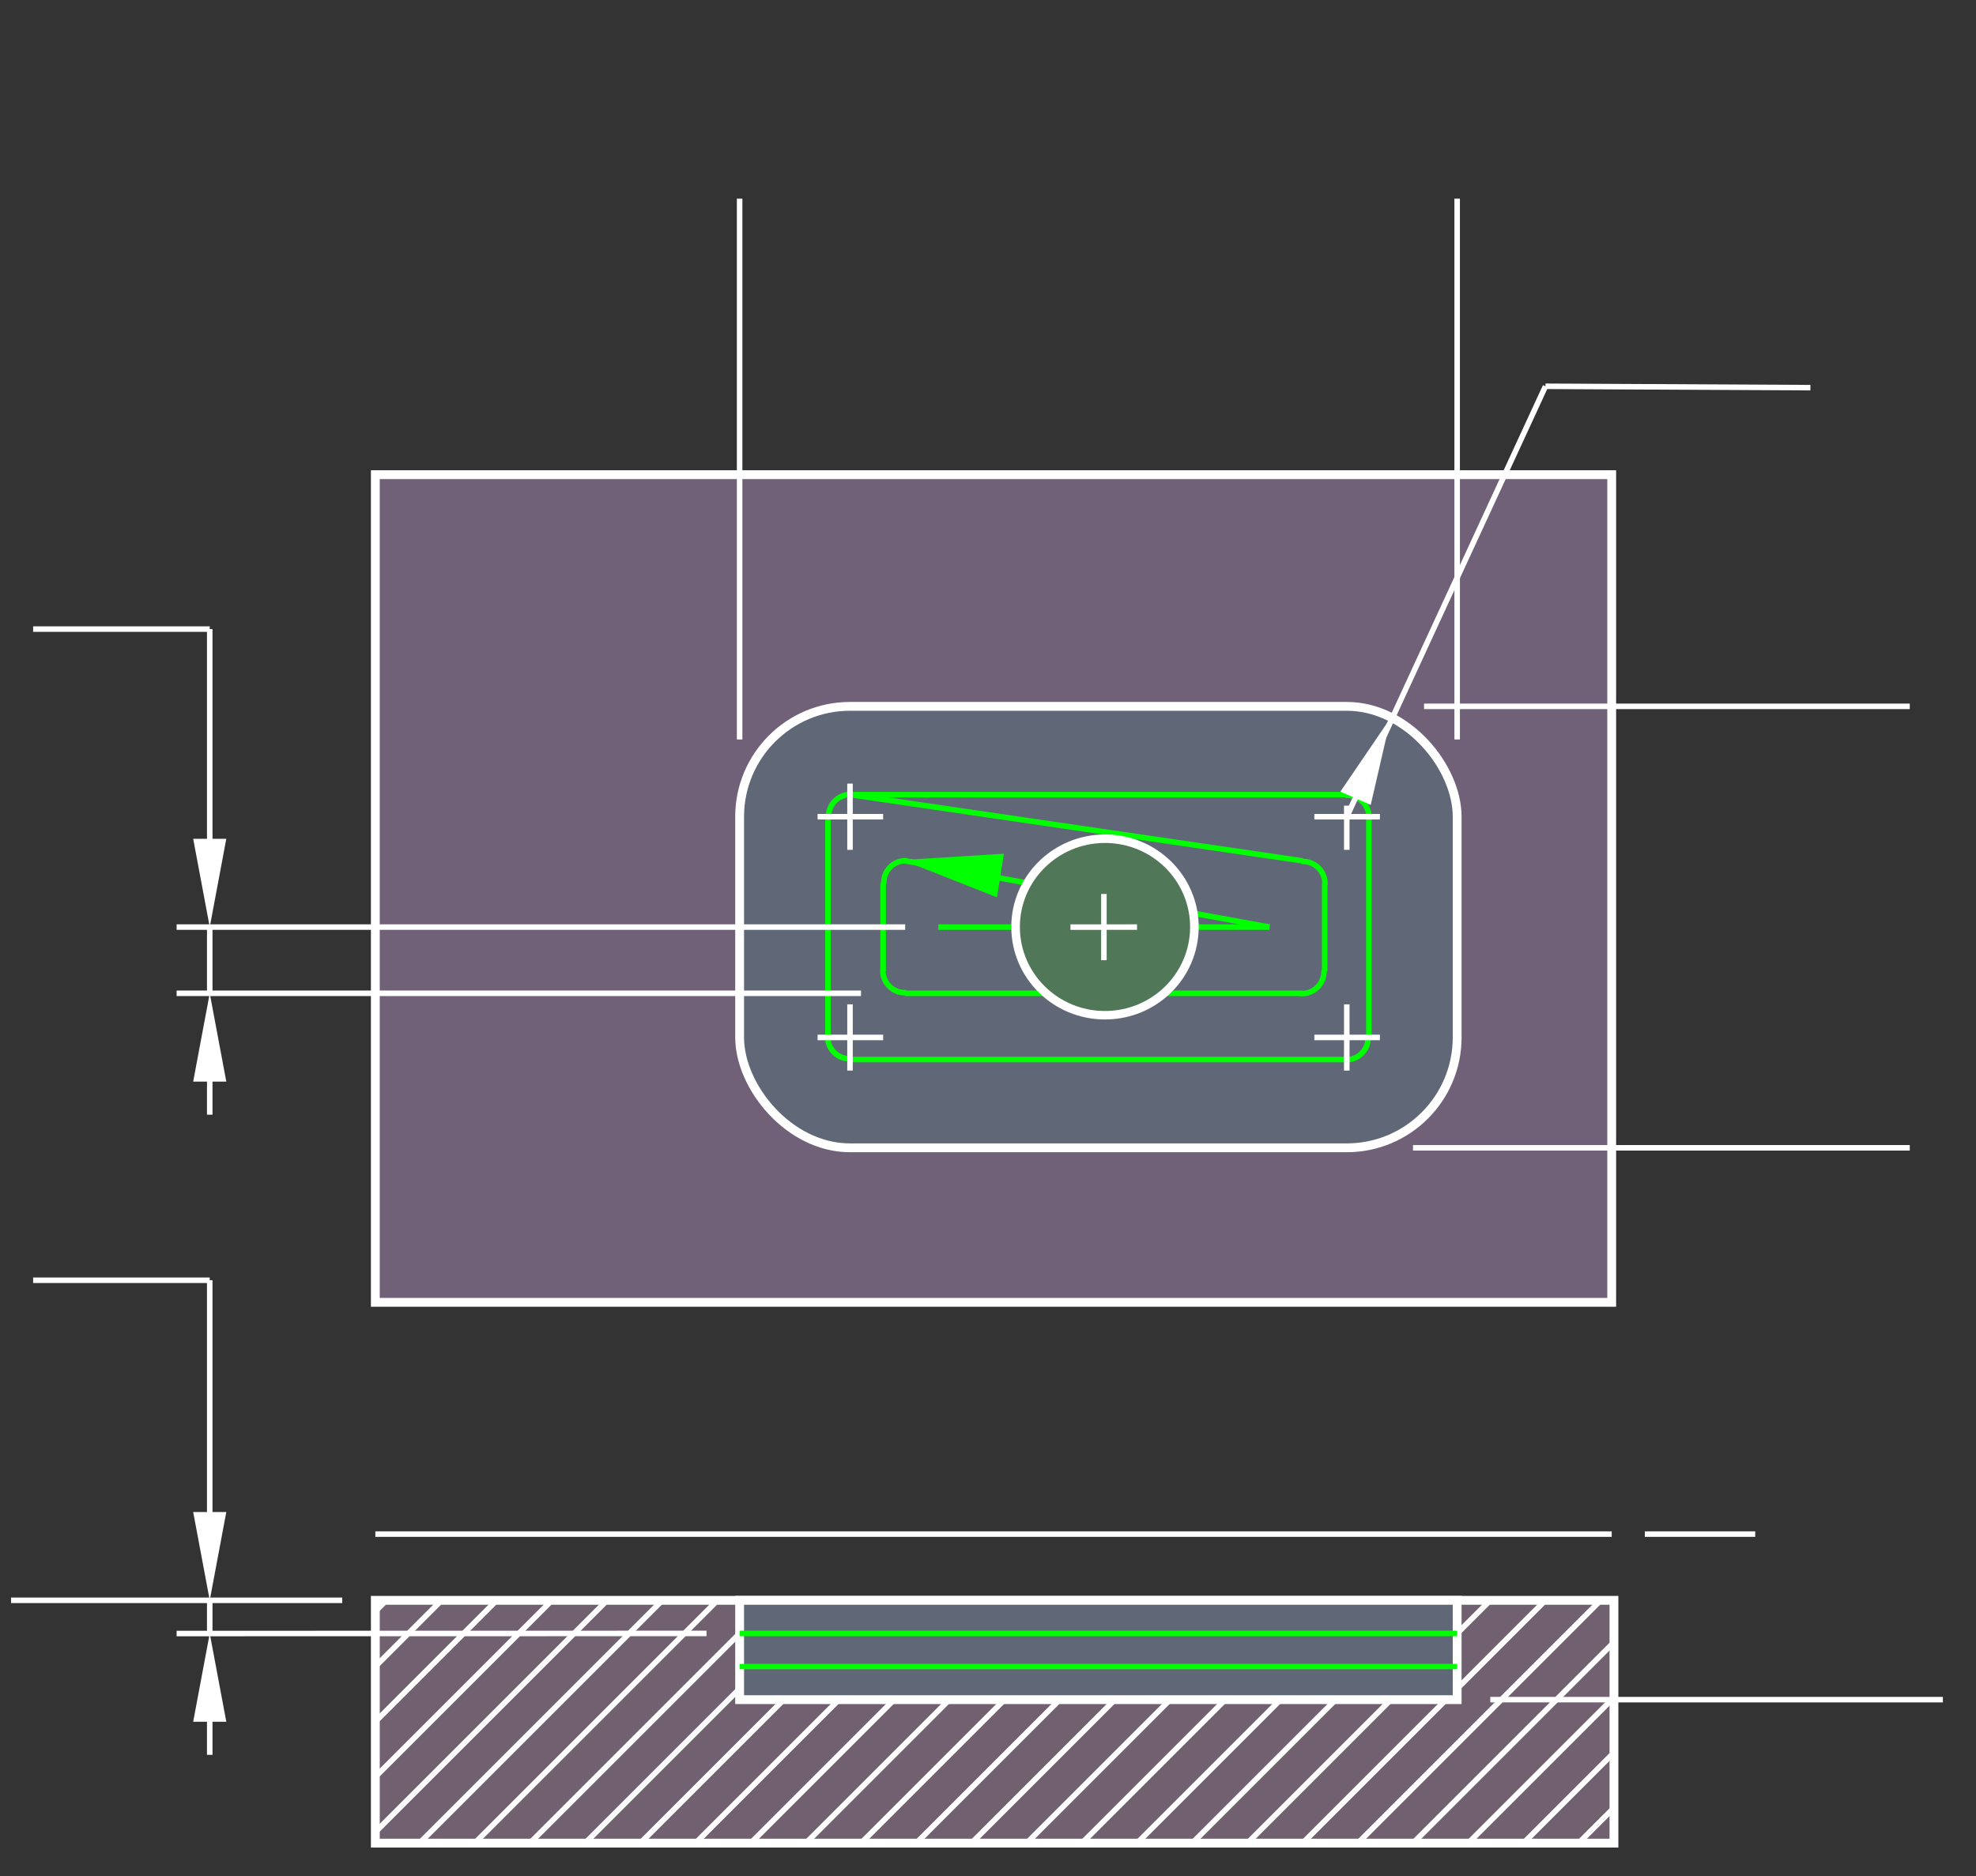 <?xml version="1.0" encoding="UTF-8" standalone="no"?>
<!-- Created with Inkscape (http://www.inkscape.org/) -->

<svg
   xmlns:dc="http://purl.org/dc/elements/1.1/"
   xmlns:cc="http://creativecommons.org/ns#"
   xmlns:rdf="http://www.w3.org/1999/02/22-rdf-syntax-ns#"
   xmlns:svg="http://www.w3.org/2000/svg"
   xmlns="http://www.w3.org/2000/svg"
   xmlns:sodipodi="http://sodipodi.sourceforge.net/DTD/sodipodi-0.dtd"
   xmlns:inkscape="http://www.inkscape.org/namespaces/inkscape"
   id="svg2894"
   version="1.1"
   inkscape:version="0.47 r22583"
   width="358"
   height="340"
   sodipodi:docname="mill_conv_pocket_rect_main.svg"
   style="display:inline">
  <rect width="100%" height="100%" fill="#333333" stroke="none"/>
  <defs
     id="defs2898">
    <inkscape:perspective
       sodipodi:type="inkscape:persp3d"
       inkscape:vp_x="0 : 0.5 : 1"
       inkscape:vp_y="0 : 1000 : 0"
       inkscape:vp_z="1 : 0.5 : 1"
       inkscape:persp3d-origin="0.5 : 0.33333333 : 1"
       id="perspective2902" />
    <inkscape:perspective
       id="perspective3730"
       inkscape:persp3d-origin="0.5 : 0.33333333 : 1"
       inkscape:vp_z="1 : 0.5 : 1"
       inkscape:vp_y="0 : 1000 : 0"
       inkscape:vp_x="0 : 0.5 : 1"
       sodipodi:type="inkscape:persp3d" />
    <inkscape:perspective
       id="perspective3752"
       inkscape:persp3d-origin="0.5 : 0.33333333 : 1"
       inkscape:vp_z="1 : 0.5 : 1"
       inkscape:vp_y="0 : 1000 : 0"
       inkscape:vp_x="0 : 0.5 : 1"
       sodipodi:type="inkscape:persp3d" />
    <inkscape:perspective
       id="perspective3792"
       inkscape:persp3d-origin="0.5 : 0.33333333 : 1"
       inkscape:vp_z="1 : 0.5 : 1"
       inkscape:vp_y="0 : 1000 : 0"
       inkscape:vp_x="0 : 0.5 : 1"
       sodipodi:type="inkscape:persp3d" />
    <inkscape:perspective
       id="perspective3792-0"
       inkscape:persp3d-origin="0.5 : 0.33333333 : 1"
       inkscape:vp_z="1 : 0.5 : 1"
       inkscape:vp_y="0 : 1000 : 0"
       inkscape:vp_x="0 : 0.5 : 1"
       sodipodi:type="inkscape:persp3d" />
    <inkscape:perspective
       id="perspective3857"
       inkscape:persp3d-origin="0.5 : 0.33333333 : 1"
       inkscape:vp_z="1 : 0.5 : 1"
       inkscape:vp_y="0 : 1000 : 0"
       inkscape:vp_x="0 : 0.5 : 1"
       sodipodi:type="inkscape:persp3d" />
    <inkscape:perspective
       id="perspective3879"
       inkscape:persp3d-origin="0.5 : 0.33333333 : 1"
       inkscape:vp_z="1 : 0.5 : 1"
       inkscape:vp_y="0 : 1000 : 0"
       inkscape:vp_x="0 : 0.5 : 1"
       sodipodi:type="inkscape:persp3d" />
    <inkscape:perspective
       id="perspective3901"
       inkscape:persp3d-origin="0.5 : 0.33333333 : 1"
       inkscape:vp_z="1 : 0.5 : 1"
       inkscape:vp_y="0 : 1000 : 0"
       inkscape:vp_x="0 : 0.5 : 1"
       sodipodi:type="inkscape:persp3d" />
    <inkscape:perspective
       id="perspective3923"
       inkscape:persp3d-origin="0.5 : 0.33333333 : 1"
       inkscape:vp_z="1 : 0.5 : 1"
       inkscape:vp_y="0 : 1000 : 0"
       inkscape:vp_x="0 : 0.5 : 1"
       sodipodi:type="inkscape:persp3d" />
    <inkscape:perspective
       id="perspective3945"
       inkscape:persp3d-origin="0.5 : 0.33333333 : 1"
       inkscape:vp_z="1 : 0.5 : 1"
       inkscape:vp_y="0 : 1000 : 0"
       inkscape:vp_x="0 : 0.5 : 1"
       sodipodi:type="inkscape:persp3d" />
    <inkscape:perspective
       id="perspective3945-8"
       inkscape:persp3d-origin="0.5 : 0.33333333 : 1"
       inkscape:vp_z="1 : 0.5 : 1"
       inkscape:vp_y="0 : 1000 : 0"
       inkscape:vp_x="0 : 0.5 : 1"
       sodipodi:type="inkscape:persp3d" />
    <inkscape:perspective
       id="perspective3945-5"
       inkscape:persp3d-origin="0.5 : 0.33333333 : 1"
       inkscape:vp_z="1 : 0.5 : 1"
       inkscape:vp_y="0 : 1000 : 0"
       inkscape:vp_x="0 : 0.5 : 1"
       sodipodi:type="inkscape:persp3d" />
    <inkscape:perspective
       id="perspective4010"
       inkscape:persp3d-origin="0.5 : 0.33333333 : 1"
       inkscape:vp_z="1 : 0.5 : 1"
       inkscape:vp_y="0 : 1000 : 0"
       inkscape:vp_x="0 : 0.5 : 1"
       sodipodi:type="inkscape:persp3d" />
    <inkscape:perspective
       id="perspective4032"
       inkscape:persp3d-origin="0.5 : 0.33333333 : 1"
       inkscape:vp_z="1 : 0.5 : 1"
       inkscape:vp_y="0 : 1000 : 0"
       inkscape:vp_x="0 : 0.5 : 1"
       sodipodi:type="inkscape:persp3d" />
    <inkscape:perspective
       id="perspective4054"
       inkscape:persp3d-origin="0.5 : 0.33333333 : 1"
       inkscape:vp_z="1 : 0.5 : 1"
       inkscape:vp_y="0 : 1000 : 0"
       inkscape:vp_x="0 : 0.5 : 1"
       sodipodi:type="inkscape:persp3d" />
    <inkscape:perspective
       id="perspective4076"
       inkscape:persp3d-origin="0.5 : 0.33333333 : 1"
       inkscape:vp_z="1 : 0.5 : 1"
       inkscape:vp_y="0 : 1000 : 0"
       inkscape:vp_x="0 : 0.5 : 1"
       sodipodi:type="inkscape:persp3d" />
    <inkscape:perspective
       id="perspective4076-1"
       inkscape:persp3d-origin="0.5 : 0.33333333 : 1"
       inkscape:vp_z="1 : 0.5 : 1"
       inkscape:vp_y="0 : 1000 : 0"
       inkscape:vp_x="0 : 0.5 : 1"
       sodipodi:type="inkscape:persp3d" />
    <inkscape:perspective
       id="perspective4076-2"
       inkscape:persp3d-origin="0.5 : 0.33333333 : 1"
       inkscape:vp_z="1 : 0.5 : 1"
       inkscape:vp_y="0 : 1000 : 0"
       inkscape:vp_x="0 : 0.5 : 1"
       sodipodi:type="inkscape:persp3d" />
    <inkscape:perspective
       id="perspective4076-6"
       inkscape:persp3d-origin="0.5 : 0.33333333 : 1"
       inkscape:vp_z="1 : 0.5 : 1"
       inkscape:vp_y="0 : 1000 : 0"
       inkscape:vp_x="0 : 0.5 : 1"
       sodipodi:type="inkscape:persp3d" />
    <inkscape:perspective
       id="perspective4076-7"
       inkscape:persp3d-origin="0.5 : 0.33333333 : 1"
       inkscape:vp_z="1 : 0.5 : 1"
       inkscape:vp_y="0 : 1000 : 0"
       inkscape:vp_x="0 : 0.5 : 1"
       sodipodi:type="inkscape:persp3d" />
    <inkscape:perspective
       id="perspective4076-4"
       inkscape:persp3d-origin="0.5 : 0.33333333 : 1"
       inkscape:vp_z="1 : 0.5 : 1"
       inkscape:vp_y="0 : 1000 : 0"
       inkscape:vp_x="0 : 0.5 : 1"
       sodipodi:type="inkscape:persp3d" />
    <inkscape:perspective
       id="perspective3693"
       inkscape:persp3d-origin="0.5 : 0.33333333 : 1"
       inkscape:vp_z="1 : 0.5 : 1"
       inkscape:vp_y="0 : 1000 : 0"
       inkscape:vp_x="0 : 0.5 : 1"
       sodipodi:type="inkscape:persp3d" />
    <inkscape:perspective
       id="perspective3717"
       inkscape:persp3d-origin="0.5 : 0.33333333 : 1"
       inkscape:vp_z="1 : 0.5 : 1"
       inkscape:vp_y="0 : 1000 : 0"
       inkscape:vp_x="0 : 0.5 : 1"
       sodipodi:type="inkscape:persp3d" />
    <inkscape:perspective
       id="perspective3717-1"
       inkscape:persp3d-origin="0.5 : 0.33333333 : 1"
       inkscape:vp_z="1 : 0.5 : 1"
       inkscape:vp_y="0 : 1000 : 0"
       inkscape:vp_x="0 : 0.5 : 1"
       sodipodi:type="inkscape:persp3d" />
    <inkscape:perspective
       id="perspective3717-0"
       inkscape:persp3d-origin="0.5 : 0.33333333 : 1"
       inkscape:vp_z="1 : 0.5 : 1"
       inkscape:vp_y="0 : 1000 : 0"
       inkscape:vp_x="0 : 0.5 : 1"
       sodipodi:type="inkscape:persp3d" />
    <inkscape:perspective
       id="perspective3717-7"
       inkscape:persp3d-origin="0.5 : 0.33333333 : 1"
       inkscape:vp_z="1 : 0.5 : 1"
       inkscape:vp_y="0 : 1000 : 0"
       inkscape:vp_x="0 : 0.5 : 1"
       sodipodi:type="inkscape:persp3d" />
    <inkscape:perspective
       id="perspective3717-8"
       inkscape:persp3d-origin="0.5 : 0.33333333 : 1"
       inkscape:vp_z="1 : 0.5 : 1"
       inkscape:vp_y="0 : 1000 : 0"
       inkscape:vp_x="0 : 0.5 : 1"
       sodipodi:type="inkscape:persp3d" />
    <inkscape:perspective
       id="perspective3717-02"
       inkscape:persp3d-origin="0.5 : 0.33333333 : 1"
       inkscape:vp_z="1 : 0.5 : 1"
       inkscape:vp_y="0 : 1000 : 0"
       inkscape:vp_x="0 : 0.5 : 1"
       sodipodi:type="inkscape:persp3d" />
    <inkscape:perspective
       id="perspective3717-82"
       inkscape:persp3d-origin="0.5 : 0.33333333 : 1"
       inkscape:vp_z="1 : 0.5 : 1"
       inkscape:vp_y="0 : 1000 : 0"
       inkscape:vp_x="0 : 0.5 : 1"
       sodipodi:type="inkscape:persp3d" />
    <inkscape:perspective
       id="perspective3717-2"
       inkscape:persp3d-origin="0.5 : 0.33333333 : 1"
       inkscape:vp_z="1 : 0.5 : 1"
       inkscape:vp_y="0 : 1000 : 0"
       inkscape:vp_x="0 : 0.5 : 1"
       sodipodi:type="inkscape:persp3d" />
    <inkscape:perspective
       id="perspective3717-11"
       inkscape:persp3d-origin="0.5 : 0.33333333 : 1"
       inkscape:vp_z="1 : 0.5 : 1"
       inkscape:vp_y="0 : 1000 : 0"
       inkscape:vp_x="0 : 0.5 : 1"
       sodipodi:type="inkscape:persp3d" />
    <inkscape:perspective
       id="perspective3717-3"
       inkscape:persp3d-origin="0.5 : 0.33333333 : 1"
       inkscape:vp_z="1 : 0.5 : 1"
       inkscape:vp_y="0 : 1000 : 0"
       inkscape:vp_x="0 : 0.5 : 1"
       sodipodi:type="inkscape:persp3d" />
    <inkscape:perspective
       id="perspective3717-6"
       inkscape:persp3d-origin="0.5 : 0.33333333 : 1"
       inkscape:vp_z="1 : 0.5 : 1"
       inkscape:vp_y="0 : 1000 : 0"
       inkscape:vp_x="0 : 0.5 : 1"
       sodipodi:type="inkscape:persp3d" />
    <inkscape:perspective
       id="perspective4707"
       inkscape:persp3d-origin="0.5 : 0.33333333 : 1"
       inkscape:vp_z="1 : 0.5 : 1"
       inkscape:vp_y="0 : 1000 : 0"
       inkscape:vp_x="0 : 0.5 : 1"
       sodipodi:type="inkscape:persp3d" />
    <inkscape:perspective
       id="perspective4729"
       inkscape:persp3d-origin="0.5 : 0.33333333 : 1"
       inkscape:vp_z="1 : 0.5 : 1"
       inkscape:vp_y="0 : 1000 : 0"
       inkscape:vp_x="0 : 0.5 : 1"
       sodipodi:type="inkscape:persp3d" />
    <inkscape:perspective
       id="perspective4751"
       inkscape:persp3d-origin="0.5 : 0.33333333 : 1"
       inkscape:vp_z="1 : 0.5 : 1"
       inkscape:vp_y="0 : 1000 : 0"
       inkscape:vp_x="0 : 0.5 : 1"
       sodipodi:type="inkscape:persp3d" />
    <inkscape:perspective
       id="perspective4773"
       inkscape:persp3d-origin="0.5 : 0.33333333 : 1"
       inkscape:vp_z="1 : 0.5 : 1"
       inkscape:vp_y="0 : 1000 : 0"
       inkscape:vp_x="0 : 0.5 : 1"
       sodipodi:type="inkscape:persp3d" />
    <inkscape:perspective
       id="perspective4805"
       inkscape:persp3d-origin="0.5 : 0.33333333 : 1"
       inkscape:vp_z="1 : 0.5 : 1"
       inkscape:vp_y="0 : 1000 : 0"
       inkscape:vp_x="0 : 0.5 : 1"
       sodipodi:type="inkscape:persp3d" />
    <inkscape:perspective
       id="perspective4857"
       inkscape:persp3d-origin="0.5 : 0.33333333 : 1"
       inkscape:vp_z="1 : 0.5 : 1"
       inkscape:vp_y="0 : 1000 : 0"
       inkscape:vp_x="0 : 0.5 : 1"
       sodipodi:type="inkscape:persp3d" />
    <inkscape:perspective
       id="perspective4857-1"
       inkscape:persp3d-origin="0.5 : 0.33333333 : 1"
       inkscape:vp_z="1 : 0.5 : 1"
       inkscape:vp_y="0 : 1000 : 0"
       inkscape:vp_x="0 : 0.5 : 1"
       sodipodi:type="inkscape:persp3d" />
    <inkscape:perspective
       id="perspective4857-4"
       inkscape:persp3d-origin="0.5 : 0.33333333 : 1"
       inkscape:vp_z="1 : 0.5 : 1"
       inkscape:vp_y="0 : 1000 : 0"
       inkscape:vp_x="0 : 0.5 : 1"
       sodipodi:type="inkscape:persp3d" />
    <inkscape:perspective
       id="perspective3914"
       inkscape:persp3d-origin="0.5 : 0.33333333 : 1"
       inkscape:vp_z="1 : 0.5 : 1"
       inkscape:vp_y="0 : 1000 : 0"
       inkscape:vp_x="0 : 0.5 : 1"
       sodipodi:type="inkscape:persp3d" />
    <inkscape:perspective
       id="perspective3942"
       inkscape:persp3d-origin="0.5 : 0.33333333 : 1"
       inkscape:vp_z="1 : 0.5 : 1"
       inkscape:vp_y="0 : 1000 : 0"
       inkscape:vp_x="0 : 0.5 : 1"
       sodipodi:type="inkscape:persp3d" />
    <inkscape:perspective
       id="perspective3964"
       inkscape:persp3d-origin="0.5 : 0.33333333 : 1"
       inkscape:vp_z="1 : 0.5 : 1"
       inkscape:vp_y="0 : 1000 : 0"
       inkscape:vp_x="0 : 0.5 : 1"
       sodipodi:type="inkscape:persp3d" />
    <inkscape:perspective
       id="perspective3931"
       inkscape:persp3d-origin="0.5 : 0.33333333 : 1"
       inkscape:vp_z="1 : 0.5 : 1"
       inkscape:vp_y="0 : 1000 : 0"
       inkscape:vp_x="0 : 0.5 : 1"
       sodipodi:type="inkscape:persp3d" />
    <inkscape:perspective
       id="perspective4019"
       inkscape:persp3d-origin="0.5 : 0.33333333 : 1"
       inkscape:vp_z="1 : 0.5 : 1"
       inkscape:vp_y="0 : 1000 : 0"
       inkscape:vp_x="0 : 0.5 : 1"
       sodipodi:type="inkscape:persp3d" />
    <inkscape:perspective
       id="perspective4019-4"
       inkscape:persp3d-origin="0.5 : 0.33333333 : 1"
       inkscape:vp_z="1 : 0.5 : 1"
       inkscape:vp_y="0 : 1000 : 0"
       inkscape:vp_x="0 : 0.5 : 1"
       sodipodi:type="inkscape:persp3d" />
    <inkscape:perspective
       id="perspective4050"
       inkscape:persp3d-origin="0.5 : 0.33333333 : 1"
       inkscape:vp_z="1 : 0.5 : 1"
       inkscape:vp_y="0 : 1000 : 0"
       inkscape:vp_x="0 : 0.5 : 1"
       sodipodi:type="inkscape:persp3d" />
    <inkscape:perspective
       id="perspective4078"
       inkscape:persp3d-origin="0.5 : 0.33333333 : 1"
       inkscape:vp_z="1 : 0.5 : 1"
       inkscape:vp_y="0 : 1000 : 0"
       inkscape:vp_x="0 : 0.5 : 1"
       sodipodi:type="inkscape:persp3d" />
    <inkscape:perspective
       id="perspective4078-0"
       inkscape:persp3d-origin="0.5 : 0.33333333 : 1"
       inkscape:vp_z="1 : 0.5 : 1"
       inkscape:vp_y="0 : 1000 : 0"
       inkscape:vp_x="0 : 0.5 : 1"
       sodipodi:type="inkscape:persp3d" />
    <inkscape:perspective
       id="perspective4109"
       inkscape:persp3d-origin="0.5 : 0.33333333 : 1"
       inkscape:vp_z="1 : 0.5 : 1"
       inkscape:vp_y="0 : 1000 : 0"
       inkscape:vp_x="0 : 0.5 : 1"
       sodipodi:type="inkscape:persp3d" />
    <inkscape:perspective
       id="perspective4155"
       inkscape:persp3d-origin="0.5 : 0.33333333 : 1"
       inkscape:vp_z="1 : 0.5 : 1"
       inkscape:vp_y="0 : 1000 : 0"
       inkscape:vp_x="0 : 0.5 : 1"
       sodipodi:type="inkscape:persp3d" />
    <inkscape:perspective
       id="perspective4155-6"
       inkscape:persp3d-origin="0.5 : 0.33333333 : 1"
       inkscape:vp_z="1 : 0.5 : 1"
       inkscape:vp_y="0 : 1000 : 0"
       inkscape:vp_x="0 : 0.5 : 1"
       sodipodi:type="inkscape:persp3d" />
    <inkscape:perspective
       id="perspective4188"
       inkscape:persp3d-origin="0.5 : 0.33333333 : 1"
       inkscape:vp_z="1 : 0.5 : 1"
       inkscape:vp_y="0 : 1000 : 0"
       inkscape:vp_x="0 : 0.5 : 1"
       sodipodi:type="inkscape:persp3d" />
    <inkscape:perspective
       id="perspective4516"
       inkscape:persp3d-origin="0.5 : 0.33333333 : 1"
       inkscape:vp_z="1 : 0.5 : 1"
       inkscape:vp_y="0 : 1000 : 0"
       inkscape:vp_x="0 : 0.5 : 1"
       sodipodi:type="inkscape:persp3d" />
    <inkscape:perspective
       id="perspective4540"
       inkscape:persp3d-origin="0.5 : 0.33333333 : 1"
       inkscape:vp_z="1 : 0.5 : 1"
       inkscape:vp_y="0 : 1000 : 0"
       inkscape:vp_x="0 : 0.5 : 1"
       sodipodi:type="inkscape:persp3d" />
    <inkscape:perspective
       id="perspective4591"
       inkscape:persp3d-origin="0.5 : 0.33333333 : 1"
       inkscape:vp_z="1 : 0.5 : 1"
       inkscape:vp_y="0 : 1000 : 0"
       inkscape:vp_x="0 : 0.5 : 1"
       sodipodi:type="inkscape:persp3d" />
    <inkscape:perspective
       id="perspective4591-0"
       inkscape:persp3d-origin="0.5 : 0.33333333 : 1"
       inkscape:vp_z="1 : 0.5 : 1"
       inkscape:vp_y="0 : 1000 : 0"
       inkscape:vp_x="0 : 0.5 : 1"
       sodipodi:type="inkscape:persp3d" />
    <inkscape:perspective
       id="perspective4591-8"
       inkscape:persp3d-origin="0.5 : 0.33333333 : 1"
       inkscape:vp_z="1 : 0.5 : 1"
       inkscape:vp_y="0 : 1000 : 0"
       inkscape:vp_x="0 : 0.5 : 1"
       sodipodi:type="inkscape:persp3d" />
    <inkscape:perspective
       id="perspective4591-09"
       inkscape:persp3d-origin="0.5 : 0.33333333 : 1"
       inkscape:vp_z="1 : 0.5 : 1"
       inkscape:vp_y="0 : 1000 : 0"
       inkscape:vp_x="0 : 0.5 : 1"
       sodipodi:type="inkscape:persp3d" />
    <inkscape:perspective
       id="perspective4591-4"
       inkscape:persp3d-origin="0.5 : 0.33333333 : 1"
       inkscape:vp_z="1 : 0.5 : 1"
       inkscape:vp_y="0 : 1000 : 0"
       inkscape:vp_x="0 : 0.5 : 1"
       sodipodi:type="inkscape:persp3d" />
    <inkscape:perspective
       id="perspective4591-1"
       inkscape:persp3d-origin="0.5 : 0.33333333 : 1"
       inkscape:vp_z="1 : 0.5 : 1"
       inkscape:vp_y="0 : 1000 : 0"
       inkscape:vp_x="0 : 0.5 : 1"
       sodipodi:type="inkscape:persp3d" />
    <inkscape:perspective
       id="perspective4658"
       inkscape:persp3d-origin="0.5 : 0.33333333 : 1"
       inkscape:vp_z="1 : 0.5 : 1"
       inkscape:vp_y="0 : 1000 : 0"
       inkscape:vp_x="0 : 0.5 : 1"
       sodipodi:type="inkscape:persp3d" />
    <inkscape:perspective
       id="perspective4658-3"
       inkscape:persp3d-origin="0.5 : 0.33333333 : 1"
       inkscape:vp_z="1 : 0.5 : 1"
       inkscape:vp_y="0 : 1000 : 0"
       inkscape:vp_x="0 : 0.5 : 1"
       sodipodi:type="inkscape:persp3d" />
    <inkscape:perspective
       id="perspective4726"
       inkscape:persp3d-origin="0.5 : 0.33333333 : 1"
       inkscape:vp_z="1 : 0.5 : 1"
       inkscape:vp_y="0 : 1000 : 0"
       inkscape:vp_x="0 : 0.5 : 1"
       sodipodi:type="inkscape:persp3d" />
    <inkscape:perspective
       id="perspective4726-5"
       inkscape:persp3d-origin="0.5 : 0.33333333 : 1"
       inkscape:vp_z="1 : 0.5 : 1"
       inkscape:vp_y="0 : 1000 : 0"
       inkscape:vp_x="0 : 0.5 : 1"
       sodipodi:type="inkscape:persp3d" />
    <inkscape:perspective
       id="perspective4757"
       inkscape:persp3d-origin="0.5 : 0.33333333 : 1"
       inkscape:vp_z="1 : 0.5 : 1"
       inkscape:vp_y="0 : 1000 : 0"
       inkscape:vp_x="0 : 0.5 : 1"
       sodipodi:type="inkscape:persp3d" />
    <inkscape:perspective
       id="perspective4757-6"
       inkscape:persp3d-origin="0.5 : 0.33333333 : 1"
       inkscape:vp_z="1 : 0.5 : 1"
       inkscape:vp_y="0 : 1000 : 0"
       inkscape:vp_x="0 : 0.5 : 1"
       sodipodi:type="inkscape:persp3d" />
    <inkscape:perspective
       id="perspective4757-2"
       inkscape:persp3d-origin="0.5 : 0.33333333 : 1"
       inkscape:vp_z="1 : 0.5 : 1"
       inkscape:vp_y="0 : 1000 : 0"
       inkscape:vp_x="0 : 0.5 : 1"
       sodipodi:type="inkscape:persp3d" />
    <inkscape:perspective
       id="perspective4757-0"
       inkscape:persp3d-origin="0.5 : 0.33333333 : 1"
       inkscape:vp_z="1 : 0.5 : 1"
       inkscape:vp_y="0 : 1000 : 0"
       inkscape:vp_x="0 : 0.5 : 1"
       sodipodi:type="inkscape:persp3d" />
    <inkscape:perspective
       id="perspective4757-8"
       inkscape:persp3d-origin="0.5 : 0.33333333 : 1"
       inkscape:vp_z="1 : 0.5 : 1"
       inkscape:vp_y="0 : 1000 : 0"
       inkscape:vp_x="0 : 0.5 : 1"
       sodipodi:type="inkscape:persp3d" />
    <inkscape:perspective
       id="perspective4757-08"
       inkscape:persp3d-origin="0.5 : 0.33333333 : 1"
       inkscape:vp_z="1 : 0.5 : 1"
       inkscape:vp_y="0 : 1000 : 0"
       inkscape:vp_x="0 : 0.5 : 1"
       sodipodi:type="inkscape:persp3d" />
    <inkscape:perspective
       id="perspective4757-21"
       inkscape:persp3d-origin="0.5 : 0.33333333 : 1"
       inkscape:vp_z="1 : 0.5 : 1"
       inkscape:vp_y="0 : 1000 : 0"
       inkscape:vp_x="0 : 0.5 : 1"
       sodipodi:type="inkscape:persp3d" />
    <inkscape:perspective
       id="perspective4757-67"
       inkscape:persp3d-origin="0.5 : 0.33333333 : 1"
       inkscape:vp_z="1 : 0.5 : 1"
       inkscape:vp_y="0 : 1000 : 0"
       inkscape:vp_x="0 : 0.5 : 1"
       sodipodi:type="inkscape:persp3d" />
    <inkscape:perspective
       id="perspective4757-01"
       inkscape:persp3d-origin="0.5 : 0.33333333 : 1"
       inkscape:vp_z="1 : 0.5 : 1"
       inkscape:vp_y="0 : 1000 : 0"
       inkscape:vp_x="0 : 0.5 : 1"
       sodipodi:type="inkscape:persp3d" />
    <inkscape:perspective
       id="perspective4757-3"
       inkscape:persp3d-origin="0.5 : 0.33333333 : 1"
       inkscape:vp_z="1 : 0.5 : 1"
       inkscape:vp_y="0 : 1000 : 0"
       inkscape:vp_x="0 : 0.5 : 1"
       sodipodi:type="inkscape:persp3d" />
    <inkscape:perspective
       id="perspective4757-4"
       inkscape:persp3d-origin="0.5 : 0.33333333 : 1"
       inkscape:vp_z="1 : 0.5 : 1"
       inkscape:vp_y="0 : 1000 : 0"
       inkscape:vp_x="0 : 0.5 : 1"
       sodipodi:type="inkscape:persp3d" />
    <inkscape:perspective
       id="perspective4757-1"
       inkscape:persp3d-origin="0.5 : 0.33333333 : 1"
       inkscape:vp_z="1 : 0.5 : 1"
       inkscape:vp_y="0 : 1000 : 0"
       inkscape:vp_x="0 : 0.5 : 1"
       sodipodi:type="inkscape:persp3d" />
    <inkscape:perspective
       id="perspective4757-7"
       inkscape:persp3d-origin="0.5 : 0.33333333 : 1"
       inkscape:vp_z="1 : 0.5 : 1"
       inkscape:vp_y="0 : 1000 : 0"
       inkscape:vp_x="0 : 0.5 : 1"
       sodipodi:type="inkscape:persp3d" />
    <inkscape:perspective
       id="perspective4757-75"
       inkscape:persp3d-origin="0.5 : 0.33333333 : 1"
       inkscape:vp_z="1 : 0.5 : 1"
       inkscape:vp_y="0 : 1000 : 0"
       inkscape:vp_x="0 : 0.5 : 1"
       sodipodi:type="inkscape:persp3d" />
    <inkscape:perspective
       id="perspective4757-5"
       inkscape:persp3d-origin="0.5 : 0.33333333 : 1"
       inkscape:vp_z="1 : 0.5 : 1"
       inkscape:vp_y="0 : 1000 : 0"
       inkscape:vp_x="0 : 0.5 : 1"
       sodipodi:type="inkscape:persp3d" />
    <inkscape:perspective
       id="perspective4757-09"
       inkscape:persp3d-origin="0.5 : 0.33333333 : 1"
       inkscape:vp_z="1 : 0.5 : 1"
       inkscape:vp_y="0 : 1000 : 0"
       inkscape:vp_x="0 : 0.5 : 1"
       sodipodi:type="inkscape:persp3d" />
    <inkscape:perspective
       id="perspective4757-52"
       inkscape:persp3d-origin="0.5 : 0.33333333 : 1"
       inkscape:vp_z="1 : 0.5 : 1"
       inkscape:vp_y="0 : 1000 : 0"
       inkscape:vp_x="0 : 0.5 : 1"
       sodipodi:type="inkscape:persp3d" />
    <inkscape:perspective
       id="perspective4757-69"
       inkscape:persp3d-origin="0.5 : 0.33333333 : 1"
       inkscape:vp_z="1 : 0.5 : 1"
       inkscape:vp_y="0 : 1000 : 0"
       inkscape:vp_x="0 : 0.5 : 1"
       sodipodi:type="inkscape:persp3d" />
    <inkscape:perspective
       id="perspective3865"
       inkscape:persp3d-origin="0.5 : 0.33333333 : 1"
       inkscape:vp_z="1 : 0.5 : 1"
       inkscape:vp_y="0 : 1000 : 0"
       inkscape:vp_x="0 : 0.5 : 1"
       sodipodi:type="inkscape:persp3d" />
    <inkscape:perspective
       id="perspective3865-6"
       inkscape:persp3d-origin="0.5 : 0.33333333 : 1"
       inkscape:vp_z="1 : 0.5 : 1"
       inkscape:vp_y="0 : 1000 : 0"
       inkscape:vp_x="0 : 0.5 : 1"
       sodipodi:type="inkscape:persp3d" />
    <inkscape:perspective
       id="perspective3865-2"
       inkscape:persp3d-origin="0.5 : 0.33333333 : 1"
       inkscape:vp_z="1 : 0.5 : 1"
       inkscape:vp_y="0 : 1000 : 0"
       inkscape:vp_x="0 : 0.5 : 1"
       sodipodi:type="inkscape:persp3d" />
    <inkscape:perspective
       id="perspective3865-8"
       inkscape:persp3d-origin="0.5 : 0.33333333 : 1"
       inkscape:vp_z="1 : 0.5 : 1"
       inkscape:vp_y="0 : 1000 : 0"
       inkscape:vp_x="0 : 0.5 : 1"
       sodipodi:type="inkscape:persp3d" />
    <inkscape:perspective
       id="perspective3865-1"
       inkscape:persp3d-origin="0.5 : 0.33333333 : 1"
       inkscape:vp_z="1 : 0.5 : 1"
       inkscape:vp_y="0 : 1000 : 0"
       inkscape:vp_x="0 : 0.5 : 1"
       sodipodi:type="inkscape:persp3d" />
    <inkscape:perspective
       id="perspective3865-24"
       inkscape:persp3d-origin="0.5 : 0.33333333 : 1"
       inkscape:vp_z="1 : 0.5 : 1"
       inkscape:vp_y="0 : 1000 : 0"
       inkscape:vp_x="0 : 0.5 : 1"
       sodipodi:type="inkscape:persp3d" />
    <inkscape:perspective
       id="perspective3932"
       inkscape:persp3d-origin="0.5 : 0.33333333 : 1"
       inkscape:vp_z="1 : 0.5 : 1"
       inkscape:vp_y="0 : 1000 : 0"
       inkscape:vp_x="0 : 0.5 : 1"
       sodipodi:type="inkscape:persp3d" />
    <inkscape:perspective
       id="perspective3932-9"
       inkscape:persp3d-origin="0.5 : 0.33333333 : 1"
       inkscape:vp_z="1 : 0.5 : 1"
       inkscape:vp_y="0 : 1000 : 0"
       inkscape:vp_x="0 : 0.5 : 1"
       sodipodi:type="inkscape:persp3d" />
    <inkscape:perspective
       id="perspective3932-1"
       inkscape:persp3d-origin="0.5 : 0.33333333 : 1"
       inkscape:vp_z="1 : 0.5 : 1"
       inkscape:vp_y="0 : 1000 : 0"
       inkscape:vp_x="0 : 0.5 : 1"
       sodipodi:type="inkscape:persp3d" />
    <inkscape:perspective
       id="perspective3932-5"
       inkscape:persp3d-origin="0.5 : 0.33333333 : 1"
       inkscape:vp_z="1 : 0.5 : 1"
       inkscape:vp_y="0 : 1000 : 0"
       inkscape:vp_x="0 : 0.5 : 1"
       sodipodi:type="inkscape:persp3d" />
    <inkscape:perspective
       id="perspective3932-4"
       inkscape:persp3d-origin="0.5 : 0.33333333 : 1"
       inkscape:vp_z="1 : 0.5 : 1"
       inkscape:vp_y="0 : 1000 : 0"
       inkscape:vp_x="0 : 0.5 : 1"
       sodipodi:type="inkscape:persp3d" />
    <inkscape:perspective
       id="perspective4764"
       inkscape:persp3d-origin="0.5 : 0.33333333 : 1"
       inkscape:vp_z="1 : 0.5 : 1"
       inkscape:vp_y="0 : 1000 : 0"
       inkscape:vp_x="0 : 0.5 : 1"
       sodipodi:type="inkscape:persp3d" />
    <inkscape:perspective
       id="perspective4764-8"
       inkscape:persp3d-origin="0.5 : 0.33333333 : 1"
       inkscape:vp_z="1 : 0.5 : 1"
       inkscape:vp_y="0 : 1000 : 0"
       inkscape:vp_x="0 : 0.5 : 1"
       sodipodi:type="inkscape:persp3d" />
    <inkscape:perspective
       id="perspective4764-2"
       inkscape:persp3d-origin="0.5 : 0.33333333 : 1"
       inkscape:vp_z="1 : 0.5 : 1"
       inkscape:vp_y="0 : 1000 : 0"
       inkscape:vp_x="0 : 0.5 : 1"
       sodipodi:type="inkscape:persp3d" />
    <inkscape:perspective
       id="perspective4764-4"
       inkscape:persp3d-origin="0.5 : 0.33333333 : 1"
       inkscape:vp_z="1 : 0.5 : 1"
       inkscape:vp_y="0 : 1000 : 0"
       inkscape:vp_x="0 : 0.5 : 1"
       sodipodi:type="inkscape:persp3d" />
    <inkscape:perspective
       id="perspective4764-7"
       inkscape:persp3d-origin="0.5 : 0.33333333 : 1"
       inkscape:vp_z="1 : 0.5 : 1"
       inkscape:vp_y="0 : 1000 : 0"
       inkscape:vp_x="0 : 0.5 : 1"
       sodipodi:type="inkscape:persp3d" />
    <inkscape:perspective
       id="perspective4764-3"
       inkscape:persp3d-origin="0.5 : 0.33333333 : 1"
       inkscape:vp_z="1 : 0.5 : 1"
       inkscape:vp_y="0 : 1000 : 0"
       inkscape:vp_x="0 : 0.5 : 1"
       sodipodi:type="inkscape:persp3d" />
    <inkscape:perspective
       id="perspective4764-9"
       inkscape:persp3d-origin="0.5 : 0.33333333 : 1"
       inkscape:vp_z="1 : 0.5 : 1"
       inkscape:vp_y="0 : 1000 : 0"
       inkscape:vp_x="0 : 0.5 : 1"
       sodipodi:type="inkscape:persp3d" />
    <inkscape:perspective
       id="perspective4840"
       inkscape:persp3d-origin="0.5 : 0.33333333 : 1"
       inkscape:vp_z="1 : 0.5 : 1"
       inkscape:vp_y="0 : 1000 : 0"
       inkscape:vp_x="0 : 0.5 : 1"
       sodipodi:type="inkscape:persp3d" />
    <inkscape:perspective
       id="perspective4862"
       inkscape:persp3d-origin="0.5 : 0.33333333 : 1"
       inkscape:vp_z="1 : 0.5 : 1"
       inkscape:vp_y="0 : 1000 : 0"
       inkscape:vp_x="0 : 0.5 : 1"
       sodipodi:type="inkscape:persp3d" />
    <inkscape:perspective
       id="perspective4896"
       inkscape:persp3d-origin="0.5 : 0.33333333 : 1"
       inkscape:vp_z="1 : 0.5 : 1"
       inkscape:vp_y="0 : 1000 : 0"
       inkscape:vp_x="0 : 0.5 : 1"
       sodipodi:type="inkscape:persp3d" />
    <inkscape:perspective
       id="perspective4918"
       inkscape:persp3d-origin="0.5 : 0.33333333 : 1"
       inkscape:vp_z="1 : 0.5 : 1"
       inkscape:vp_y="0 : 1000 : 0"
       inkscape:vp_x="0 : 0.5 : 1"
       sodipodi:type="inkscape:persp3d" />
  </defs>
  <sodipodi:namedview
     pagecolor="#c8c8c8"
     bordercolor="#666666"
     borderopacity="1"
     objecttolerance="10"
     gridtolerance="10"
     guidetolerance="10"
     inkscape:pageopacity="1"
     inkscape:pageshadow="2"
     inkscape:window-width="1920"
     inkscape:window-height="1004"
     id="namedview2896"
     showgrid="true"
     inkscape:snap-grids="true"
     inkscape:snap-to-guides="true"
     inkscape:zoom="5.6568542"
     inkscape:cx="132.87582"
     inkscape:cy="196.39244"
     inkscape:window-x="0"
     inkscape:window-y="0"
     inkscape:window-maximized="1"
     inkscape:current-layer="layer2">
    <inkscape:grid
       type="xygrid"
       id="grid3694"
       empspacing="10"
       dotted="false"
       visible="true"
       enabled="true"
       snapvisiblegridlinesonly="true"
       spacingx="2px"
       spacingy="2px" />
  </sodipodi:namedview>
  <g
     inkscape:groupmode="layer"
     id="layer4"
     inkscape:label="Background"
     transform="translate(-36,-397)"
     style="display:none">
    <rect
       style="fill:#b3b3b3;fill-opacity:1;stroke:none"
       id="rect4124"
       width="358"
       height="340"
       x="36"
       y="397" />
  </g>
  <g
     inkscape:groupmode="layer"
     id="layer1"
     inkscape:label="Body"
     style="display:inline"
     transform="translate(-36,-397)">
    <rect
       style="fill:#706078;fill-opacity:1;stroke:#ffffff;stroke-width:1.6;stroke-miterlimit:4;stroke-opacity:1;stroke-dasharray:none"
       id="rect2912"
       width="224"
       height="149.983"
       x="104"
       y="483.017" />
    <rect
       style="fill:#606878;fill-opacity:1;stroke:#ffffff;stroke-width:1.6;stroke-linecap:butt;stroke-linejoin:miter;stroke-miterlimit:4;stroke-opacity:1;stroke-dasharray:none;display:inline"
       id="rect2911"
       width="130"
       height="80"
       x="170"
       y="525"
       ry="20"
       rx="20" />
    <rect
       style="fill:#706070;fill-opacity:1;stroke:#ffffff;stroke-width:1.6;stroke-miterlimit:4;stroke-opacity:1;stroke-dasharray:none;display:inline"
       id="rect3774"
       width="224.406"
       height="44"
       x="104"
       y="687" />
    <rect
       style="fill:#606878;fill-opacity:1;stroke:#ffffff;stroke-width:1.6;stroke-linecap:butt;stroke-linejoin:miter;stroke-miterlimit:4;stroke-opacity:1;stroke-dasharray:none;display:inline"
       id="rect3834"
       width="130"
       height="18"
       x="170"
       y="687"
       ry="0" />
    <path
       style="fill:none;stroke:#00ff00;stroke-width:1.001px;stroke-linecap:butt;stroke-linejoin:miter;stroke-opacity:1;display:inline"
       d="m 200,553 66,12"
       id="path3839-25"
       sodipodi:nodetypes="cc" />
    <path
       style="fill:none;stroke:#00ff00;stroke-width:1.001px;stroke-linecap:butt;stroke-linejoin:miter;stroke-opacity:1;display:inline"
       d="m 190,589 90,0"
       id="path3839-8"
       sodipodi:nodetypes="cc" />
    <path
       style="fill:none;stroke:#00ff00;stroke-width:1.001px;stroke-linecap:butt;stroke-linejoin:miter;stroke-opacity:1;display:inline"
       d="m 190,541 90,0"
       id="path3839-7"
       sodipodi:nodetypes="cc" />
    <path
       style="fill:none;stroke:#00ff00;stroke-width:1.001px;stroke-linecap:butt;stroke-linejoin:miter;stroke-opacity:1;display:inline"
       d="m 200,577 72,0"
       id="path3839-85"
       sodipodi:nodetypes="cc" />
    <path
       style="fill:none;stroke:#00ff00;stroke-width:1.001px;stroke-linecap:butt;stroke-linejoin:miter;stroke-opacity:1;display:inline"
       d="m 276,573 0,-16"
       id="path3839-1"
       sodipodi:nodetypes="cc" />
    <path
       style="fill:none;stroke:#00ff00;stroke-width:1.001px;stroke-linecap:butt;stroke-linejoin:miter;stroke-opacity:1;display:inline"
       d="m 196,573 0,-16"
       id="path3839-1-7"
       sodipodi:nodetypes="cc" />
    <path
       style="fill:none;stroke:#00ff00;stroke-width:1.001px;stroke-linecap:butt;stroke-linejoin:miter;stroke-opacity:1;display:inline"
       d="m 186,585 0,-40"
       id="path3839-1-09"
       sodipodi:nodetypes="cc" />
    <path
       style="fill:none;stroke:#00ff00;stroke-width:1.001px;stroke-linecap:butt;stroke-linejoin:miter;stroke-opacity:1;display:inline"
       d="m 284,585 0,-40"
       id="path3839-1-6"
       sodipodi:nodetypes="cc" />
    <path
       style="fill:none;stroke:#00ff00;stroke-width:1.001px;stroke-linecap:butt;stroke-linejoin:miter;stroke-opacity:1;display:inline"
       d="M 272,553 190,541"
       id="path3839-1-4"
       sodipodi:nodetypes="cc" />
    <path
       sodipodi:type="arc"
       style="fill:none;stroke:#00ff00;stroke-width:1.756;stroke-linecap:round;stroke-miterlimit:4;stroke-opacity:1;stroke-dasharray:none;stroke-dashoffset:0"
       id="path3982"
       sodipodi:cx="317"
       sodipodi:cy="145"
       sodipodi:rx="7"
       sodipodi:ry="7"
       d="m 310,145.026 a 7,7 0 0 1 7.022,-7.025"
       transform="matrix(-0.57,0,0,-0.569,460.571,667.571)"
       sodipodi:start="3.1379459"
       sodipodi:end="4.7155533"
       sodipodi:open="true" />
    <path
       sodipodi:type="arc"
       style="fill:none;stroke:#00ff00;stroke-width:1.756;stroke-linecap:round;stroke-miterlimit:4;stroke-opacity:1;stroke-dasharray:none;stroke-dashoffset:0;display:inline"
       id="path3982-1"
       sodipodi:cx="317"
       sodipodi:cy="145"
       sodipodi:rx="7"
       sodipodi:ry="7"
       d="m 310,145.026 a 7,7 0 0 1 7.022,-7.025"
       transform="matrix(0.57,0,0,0.569,9.416,462.444)"
       sodipodi:start="3.1379459"
       sodipodi:end="4.7155533"
       sodipodi:open="true" />
    <path
       sodipodi:type="arc"
       style="fill:none;stroke:#00ff00;stroke-width:1.756;stroke-linecap:round;stroke-miterlimit:4;stroke-opacity:1;stroke-dasharray:none;stroke-dashoffset:0;display:inline"
       id="path3982-2"
       sodipodi:cx="317"
       sodipodi:cy="145"
       sodipodi:rx="7"
       sodipodi:ry="7"
       d="m 310,145.026 a 7,7 0 0 1 7.022,-7.025"
       transform="matrix(0,-0.57,0.569,0,107.429,765.571)"
       sodipodi:start="3.1379459"
       sodipodi:end="4.7155533"
       sodipodi:open="true" />
    <path
       sodipodi:type="arc"
       style="fill:none;stroke:#00ff00;stroke-width:1.756;stroke-linecap:round;stroke-miterlimit:4;stroke-opacity:1;stroke-dasharray:none;stroke-dashoffset:0;display:inline"
       id="path3982-3"
       sodipodi:cx="317"
       sodipodi:cy="145"
       sodipodi:rx="7"
       sodipodi:ry="7"
       d="m 310,145.026 a 7,7 0 0 1 7.022,-7.025"
       transform="matrix(0,0.57,-0.569,0,362.556,364.416)"
       sodipodi:start="3.1379459"
       sodipodi:end="4.7155533"
       sodipodi:open="true" />
    <path
       sodipodi:type="arc"
       style="fill:none;stroke:#00ff00;stroke-width:1.756;stroke-linecap:round;stroke-miterlimit:4;stroke-opacity:1;stroke-dasharray:none;stroke-dashoffset:0;display:inline"
       id="path3982-23"
       sodipodi:cx="317"
       sodipodi:cy="145"
       sodipodi:rx="7"
       sodipodi:ry="7"
       d="m 310,145.026 a 7,7 0 0 1 7.022,-7.025"
       transform="matrix(0.57,0,0,0.569,19.416,474.444)"
       sodipodi:start="3.1379459"
       sodipodi:end="4.7155533"
       sodipodi:open="true" />
    <path
       sodipodi:type="arc"
       style="fill:none;stroke:#00ff00;stroke-width:1.756;stroke-linecap:round;stroke-miterlimit:4;stroke-opacity:1;stroke-dasharray:none;stroke-dashoffset:0;display:inline"
       id="path3982-8"
       sodipodi:cx="317"
       sodipodi:cy="145"
       sodipodi:rx="7"
       sodipodi:ry="7"
       d="m 310,145.026 a 7,7 0 0 1 7.022,-7.025"
       transform="matrix(0,-0.57,0.569,0,117.429,753.584)"
       sodipodi:start="3.1379459"
       sodipodi:end="4.7155533"
       sodipodi:open="true" />
    <path
       sodipodi:type="arc"
       style="fill:none;stroke:#00ff00;stroke-width:1.756;stroke-linecap:round;stroke-miterlimit:4;stroke-opacity:1;stroke-dasharray:none;stroke-dashoffset:0;display:inline"
       id="path3982-89"
       sodipodi:cx="317"
       sodipodi:cy="145"
       sodipodi:rx="7"
       sodipodi:ry="7"
       d="m 310,145.026 a 7,7 0 0 1 7.022,-7.025"
       transform="matrix(0,0.57,-0.569,0,354.571,376.416)"
       sodipodi:start="3.1379459"
       sodipodi:end="4.7155533"
       sodipodi:open="true" />
    <path
       sodipodi:type="arc"
       style="fill:none;stroke:#00ff00;stroke-width:1.756;stroke-linecap:round;stroke-miterlimit:4;stroke-opacity:1;stroke-dasharray:none;stroke-dashoffset:0;display:inline"
       id="path3982-6"
       sodipodi:cx="317"
       sodipodi:cy="145"
       sodipodi:rx="7"
       sodipodi:ry="7"
       d="m 310,145.026 a 7,7 0 0 1 7.022,-7.025"
       transform="matrix(-0.57,0,0,-0.569,452.571,655.571)"
       sodipodi:start="3.1379459"
       sodipodi:end="4.7155533"
       sodipodi:open="true" />
  </g>
  <g
     inkscape:groupmode="layer"
     id="layer5"
     inkscape:label="Hatch">
    <path
       transform="translate(-36,-397)"
       style="display:inline;fill:none;stroke:#ffffff;stroke-width:1px;stroke-linecap:butt;stroke-linejoin:miter;stroke-opacity:1"
       d="m 170,703 -28,28"
       id="path4581-42-1"
       sodipodi:nodetypes="cc" />
    <path
       transform="translate(-36,-397)"
       style="display:inline;fill:none;stroke:#ffffff;stroke-width:1px;stroke-linecap:butt;stroke-linejoin:miter;stroke-opacity:1"
       d="m 170,693 -38,38"
       id="path4581-42-7"
       sodipodi:nodetypes="cc" />
    <path
       transform="translate(-36,-397)"
       style="display:inline;fill:none;stroke:#ffffff;stroke-width:1px;stroke-linecap:butt;stroke-linejoin:miter;stroke-opacity:1"
       d="m 106,687 -2,2"
       id="path4581"
       sodipodi:nodetypes="cc" />
    <path
       transform="translate(-36,-397)"
       style="display:inline;fill:none;stroke:#ffffff;stroke-width:1px;stroke-linecap:butt;stroke-linejoin:miter;stroke-opacity:1"
       d="m 116,687 -12,12"
       id="path4581-0"
       sodipodi:nodetypes="cc" />
    <path
       transform="translate(-36,-397)"
       style="display:inline;fill:none;stroke:#ffffff;stroke-width:1px;stroke-linecap:butt;stroke-linejoin:miter;stroke-opacity:1"
       d="m 126,687 -22,22"
       id="path4581-8"
       sodipodi:nodetypes="cc" />
    <path
       transform="translate(-36,-397)"
       style="display:inline;fill:none;stroke:#ffffff;stroke-width:1px;stroke-linecap:butt;stroke-linejoin:miter;stroke-opacity:1"
       d="m 136,687 -32,32"
       id="path4581-7"
       sodipodi:nodetypes="cc" />
    <path
       transform="translate(-36,-397)"
       style="display:inline;fill:none;stroke:#ffffff;stroke-width:1px;stroke-linecap:butt;stroke-linejoin:miter;stroke-opacity:1"
       d="m 146,687 -42,42"
       id="path4581-4"
       sodipodi:nodetypes="cc" />
    <path
       transform="translate(-36,-397)"
       style="display:inline;fill:none;stroke:#ffffff;stroke-width:1px;stroke-linecap:butt;stroke-linejoin:miter;stroke-opacity:1"
       d="m 156,687 -44,44"
       id="path4581-9"
       sodipodi:nodetypes="cc" />
    <path
       transform="translate(-36,-397)"
       style="display:inline;fill:none;stroke:#ffffff;stroke-width:1px;stroke-linecap:butt;stroke-linejoin:miter;stroke-opacity:1"
       d="m 166,687 -44,44"
       id="path4581-42"
       sodipodi:nodetypes="cc" />
    <path
       style="fill:none;stroke:#ffffff;stroke-width:1px;stroke-linecap:butt;stroke-linejoin:miter;stroke-opacity:1;display:inline"
       d="m 142,308 -26,26"
       id="path4581-9-8"
       sodipodi:nodetypes="cc" />
    <path
       style="fill:none;stroke:#ffffff;stroke-width:1px;stroke-linecap:butt;stroke-linejoin:miter;stroke-opacity:1;display:inline"
       d="m 152,308 -26,26"
       id="path4581-9-89"
       sodipodi:nodetypes="cc" />
    <path
       style="fill:none;stroke:#ffffff;stroke-width:1px;stroke-linecap:butt;stroke-linejoin:miter;stroke-opacity:1;display:inline"
       d="m 162,308 -26,26"
       id="path4581-9-89-4"
       sodipodi:nodetypes="cc" />
    <path
       style="fill:none;stroke:#ffffff;stroke-width:1px;stroke-linecap:butt;stroke-linejoin:miter;stroke-opacity:1;display:inline"
       d="m 172,308 -26,26"
       id="path4581-9-89-9"
       sodipodi:nodetypes="cc" />
    <path
       style="fill:none;stroke:#ffffff;stroke-width:1px;stroke-linecap:butt;stroke-linejoin:miter;stroke-opacity:1;display:inline"
       d="m 182,308 -26,26"
       id="path4581-9-89-0"
       sodipodi:nodetypes="cc" />
    <path
       style="fill:none;stroke:#ffffff;stroke-width:1px;stroke-linecap:butt;stroke-linejoin:miter;stroke-opacity:1;display:inline"
       d="m 192,308 -26,26"
       id="path4581-9-89-3"
       sodipodi:nodetypes="cc" />
    <path
       style="fill:none;stroke:#ffffff;stroke-width:1px;stroke-linecap:butt;stroke-linejoin:miter;stroke-opacity:1;display:inline"
       d="m 202,308 -26,26"
       id="path4581-9-89-6"
       sodipodi:nodetypes="cc" />
    <path
       style="fill:none;stroke:#ffffff;stroke-width:1px;stroke-linecap:butt;stroke-linejoin:miter;stroke-opacity:1;display:inline"
       d="m 222,308 -26,26"
       id="path4581-9-89-34"
       sodipodi:nodetypes="cc" />
    <path
       style="fill:none;stroke:#ffffff;stroke-width:1px;stroke-linecap:butt;stroke-linejoin:miter;stroke-opacity:1;display:inline"
       d="m 242,308 -26,26"
       id="path4581-9-89-8"
       sodipodi:nodetypes="cc" />
    <path
       style="fill:none;stroke:#ffffff;stroke-width:1px;stroke-linecap:butt;stroke-linejoin:miter;stroke-opacity:1;display:inline"
       d="m 262,308 -26,26"
       id="path4581-9-89-31"
       sodipodi:nodetypes="cc" />
    <path
       style="fill:none;stroke:#ffffff;stroke-width:1px;stroke-linecap:butt;stroke-linejoin:miter;stroke-opacity:1;display:inline"
       d="m 212,308 -26,26"
       id="path4581-9-89-7"
       sodipodi:nodetypes="cc" />
    <path
       style="fill:none;stroke:#ffffff;stroke-width:1px;stroke-linecap:butt;stroke-linejoin:miter;stroke-opacity:1;display:inline"
       d="m 232,308 -26,26"
       id="path4581-9-89-5"
       sodipodi:nodetypes="cc" />
    <path
       style="fill:none;stroke:#ffffff;stroke-width:1px;stroke-linecap:butt;stroke-linejoin:miter;stroke-opacity:1;display:inline"
       d="m 252,308 -26,26"
       id="path4581-9-89-70"
       sodipodi:nodetypes="cc" />
    <path
       style="fill:none;stroke:#ffffff;stroke-width:1px;stroke-linecap:butt;stroke-linejoin:miter;stroke-opacity:1;display:inline"
       d="m 290,290 -44,44"
       id="path4581-9-89-1"
       sodipodi:nodetypes="cc" />
    <path
       style="fill:none;stroke:#ffffff;stroke-width:1px;stroke-linecap:butt;stroke-linejoin:miter;stroke-opacity:1;display:inline"
       d="m 292,298 -36,36"
       id="path4581-9-89-02"
       sodipodi:nodetypes="cc" />
    <path
       style="fill:none;stroke:#ffffff;stroke-width:1px;stroke-linecap:butt;stroke-linejoin:miter;stroke-opacity:1;display:inline"
       d="m 292,308 -26,26"
       id="path4581-9-89-11"
       sodipodi:nodetypes="cc" />
    <path
       style="fill:none;stroke:#ffffff;stroke-width:1px;stroke-linecap:butt;stroke-linejoin:miter;stroke-opacity:1;display:inline"
       d="m 292,318 -16,16"
       id="path4581-9-89-67"
       sodipodi:nodetypes="cc" />
    <path
       style="fill:none;stroke:#ffffff;stroke-width:1px;stroke-linecap:butt;stroke-linejoin:miter;stroke-opacity:1;display:inline"
       d="m 292,328 -6,6"
       id="path4581-9-89-113"
       sodipodi:nodetypes="cc" />
    <path
       style="fill:none;stroke:#ffffff;stroke-width:1px;stroke-linecap:butt;stroke-linejoin:miter;stroke-opacity:1;display:inline"
       d="m 280,290 -16,16"
       id="path4581-9-89-06"
       sodipodi:nodetypes="cc" />
    <path
       style="fill:none;stroke:#ffffff;stroke-width:1px;stroke-linecap:butt;stroke-linejoin:miter;stroke-opacity:1;display:inline"
       d="m 270,290 -6,6"
       id="path4581-9-89-37"
       sodipodi:nodetypes="cc" />
  </g>
  <g
     inkscape:groupmode="layer"
     id="layer3"
     inkscape:label="Path"
     style="display:inline"
     transform="translate(-36,-397)">
    <path
       style="fill:none;stroke:#00ff00;stroke-width:0.966px;stroke-linecap:butt;stroke-linejoin:miter;stroke-opacity:1;display:inline"
       d="m 300,699 -130,0"
       id="path3841"
       sodipodi:nodetypes="cc" />
    <path
       style="fill:#00ff00;stroke:none;display:inline"
       d="m 199.475,552.845 18.404,-1.138 -1.25,7.902 -17.154,-6.764 z"
       id="path3698-5" />
    <path
       style="fill:none;stroke:#ffffff;stroke-width:1px;stroke-linecap:butt;stroke-linejoin:miter;stroke-opacity:1"
       d="M 244,148 280,70"
       id="path4530"
       transform="translate(36,397)"
       sodipodi:nodetypes="cc" />
    <path
       style="fill:none;stroke:#00ff00;stroke-width:1.001px;stroke-linecap:butt;stroke-linejoin:miter;stroke-opacity:1;display:inline"
       d="m 170,693 130,0"
       id="path3839"
       sodipodi:nodetypes="cc" />
    <path
       style="fill:none;stroke:#00ff00;stroke-width:1.001px;stroke-linecap:butt;stroke-linejoin:miter;stroke-opacity:1;display:inline"
       d="m 206,565 60,0"
       id="path3839-2"
       sodipodi:nodetypes="cc" />
  </g>
  <g
     inkscape:groupmode="layer"
     id="layer2"
     inkscape:label="Dimension"
     style="display:inline"
     transform="translate(-36,-397)">
    <path
       style="fill:none;stroke:#ffffff;stroke-width:1px;stroke-linecap:butt;stroke-linejoin:miter;stroke-opacity:1;display:inline"
       d="m 294,525 88,0"
       id="path3836"
       sodipodi:nodetypes="cc" />
    <path
       style="fill:none;stroke:#ffffff;stroke-width:1px;stroke-linecap:butt;stroke-linejoin:miter;stroke-opacity:1;display:inline"
       d="m 292,605 90,0"
       id="path3838"
       sodipodi:nodetypes="cc" />
    <path
       style="fill:#ffffff;stroke:#ffffff;stroke-width:1px;stroke-linecap:butt;stroke-linejoin:miter;stroke-opacity:1;display:inline"
       d="m 300,531 0,-98"
       id="path3850"
       sodipodi:nodetypes="cc" />
    <path
       style="fill:none;stroke:#ffffff;stroke-width:1px;stroke-linecap:butt;stroke-linejoin:miter;stroke-opacity:1;display:inline"
       d="m 316,467 48,0.25"
       id="path3770" />
    <path
       style="fill:none;stroke:#ffffff;stroke-width:1px;stroke-linecap:butt;stroke-linejoin:miter;stroke-opacity:1;display:inline"
       d="m 98,687 -60,0"
       id="path3833" />
    <path
       style="fill:none;stroke:#ffffff;stroke-width:1px;stroke-linecap:butt;stroke-linejoin:miter;stroke-opacity:1;display:inline"
       d="m 306,705 82,0"
       id="path3845"
       sodipodi:nodetypes="cc" />
    <path
       style="fill:#ffffff;stroke:#ffffff;stroke-width:1px;stroke-linecap:butt;stroke-linejoin:miter;stroke-opacity:1;display:inline"
       d="m 328,675 -224,0"
       id="path3919" />
    <path
       style="fill:none;stroke:#ffffff;stroke-width:1px;stroke-linecap:butt;stroke-linejoin:miter;stroke-opacity:1;display:inline"
       d="m 170,531 0,-98"
       id="path3852"
       sodipodi:nodetypes="cc" />
    <path
       style="fill:none;stroke:#ffffff;stroke-width:1px;stroke-linecap:butt;stroke-linejoin:miter;stroke-opacity:1;display:inline"
       d="m 190,539 0,12"
       id="path4845" />
    <path
       style="fill:none;stroke:#ffffff;stroke-width:1px;stroke-linecap:butt;stroke-linejoin:miter;stroke-opacity:1;display:inline"
       d="M 184.125,545 196,545"
       id="path4847" />
    <path
       style="fill:none;stroke:#ffffff;stroke-width:1px;stroke-linecap:butt;stroke-linejoin:miter;stroke-opacity:1;display:inline"
       d="m 280,543 0,8"
       id="path4845-4" />
    <path
       style="fill:none;stroke:#ffffff;stroke-width:1px;stroke-linecap:butt;stroke-linejoin:miter;stroke-opacity:1;display:inline"
       d="M 274.125,545 286,545"
       id="path4847-8" />
    <path
       style="fill:none;stroke:#ffffff;stroke-width:1px;stroke-linecap:butt;stroke-linejoin:miter;stroke-opacity:1;display:inline"
       d="m 280,579 0,12"
       id="path4845-9" />
    <path
       style="fill:none;stroke:#ffffff;stroke-width:1px;stroke-linecap:butt;stroke-linejoin:miter;stroke-opacity:1;display:inline"
       d="M 274.125,585 286,585"
       id="path4847-9" />
    <path
       style="fill:none;stroke:#ffffff;stroke-width:1px;stroke-linecap:butt;stroke-linejoin:miter;stroke-opacity:1;display:inline"
       d="m 190,579 0,12"
       id="path4845-2" />
    <path
       style="fill:none;stroke:#ffffff;stroke-width:1px;stroke-linecap:butt;stroke-linejoin:miter;stroke-opacity:1;display:inline"
       d="M 184.125,585 196,585"
       id="path4847-97" />
    <path
       style="fill:#ffffff;stroke:none;display:inline"
       d="m 288,527 -3.662,15.862 -5.497,-2.404 L 288,527 z"
       id="path3698-6-5-1" />
    <path
       style="fill:none;stroke:#ffffff;stroke-width:1px;stroke-linecap:butt;stroke-linejoin:miter;stroke-opacity:1;display:inline"
       d="m 164,693 -96,0.017"
       id="path3835"
       sodipodi:nodetypes="cc" />
    <path
       style="fill:#ffffff;stroke:none;display:inline"
       d="m 74,693 3,16 -6,0 3,-16 z"
       id="path3698-6-50" />
    <path
       style="fill:#ffffff;stroke:none;display:inline"
       d="m 74,687 -3,-16 6,0 -3,16 z"
       id="path3698-6-45" />
    <path
       style="fill:none;stroke:#ffffff;stroke-width:1px;stroke-linecap:butt;stroke-linejoin:miter;stroke-opacity:1;display:inline"
       d="m 74,679 0,-50"
       id="path3917"
       sodipodi:nodetypes="cc" />
    <path
       style="fill:none;stroke:#ffffff;stroke-width:1px;stroke-linecap:butt;stroke-linejoin:miter;stroke-opacity:1;display:inline"
       d="m 74,715 0,-14"
       id="path3917-2"
       sodipodi:nodetypes="cc" />
    <path
       style="fill:none;stroke:#ffffff;stroke-width:1px;stroke-linecap:butt;stroke-linejoin:miter;stroke-opacity:1;display:inline"
       d="m 74,693 0,-6"
       id="path3917-1"
       sodipodi:nodetypes="cc" />
    <path
       style="fill:none;stroke:#ffffff;stroke-width:1px;stroke-linecap:butt;stroke-linejoin:miter;stroke-opacity:1"
       d="m 74,629 -32,0"
       id="path4178" />
    <path
       style="fill:none;stroke:#ffffff;stroke-width:1px;stroke-linecap:butt;stroke-linejoin:miter;stroke-opacity:1;display:inline"
       d="M 334,675 354,675"
       id="path4177-9" />
    <path
       sodipodi:type="arc"
       style="fill:#507858;fill-opacity:1;stroke:#ffffff;stroke-width:2.186;stroke-miterlimit:4;stroke-opacity:1;stroke-dasharray:none;display:inline"
       id="path3686-2"
       sodipodi:cx="34.75"
       sodipodi:cy="65.25"
       sodipodi:rx="22.75"
       sodipodi:ry="22.75"
       d="M 57.5,65.25 C 57.5,77.814 47.314,88 34.75,88 22.186,88 12,77.814 12,65.25 12,52.686 22.186,42.5 34.75,42.5 47.314,42.5 57.5,52.686 57.5,65.25 z"
       transform="matrix(0.712,0,0,0.703,211.453,519.11)" />
    <path
       style="fill:none;stroke:#ffffff;stroke-width:1px;stroke-linecap:butt;stroke-linejoin:miter;stroke-opacity:1;display:inline"
       d="m 236,559 0,12"
       id="path4691-4" />
    <path
       style="fill:none;stroke:#ffffff;stroke-width:1px;stroke-linecap:butt;stroke-linejoin:miter;stroke-opacity:1;display:inline"
       d="M 229.938,565.007 242,565"
       id="path4693-82" />
    <path
       style="fill:none;stroke:#ffffff;stroke-width:1px;stroke-linecap:butt;stroke-linejoin:miter;stroke-opacity:1;display:inline"
       d="m 68,577 123.991,0"
       id="path3838-1"
       sodipodi:nodetypes="cc" />
    <path
       style="fill:#ffffff;stroke:none;display:inline"
       d="m 74,577 3,16 -6,0 3,-16 z"
       id="path3698-6-50-3" />
    <path
       style="fill:#ffffff;stroke:none;display:inline"
       d="m 74,565 -3,-16 6,0 -3,16 z"
       id="path3698-6-45-6" />
    <path
       style="fill:none;stroke:#ffffff;stroke-width:1px;stroke-linecap:butt;stroke-linejoin:miter;stroke-opacity:1;display:inline"
       d="m 74,557 0,-46"
       id="path3917-4"
       sodipodi:nodetypes="cc" />
    <path
       style="fill:none;stroke:#ffffff;stroke-width:1px;stroke-linecap:butt;stroke-linejoin:miter;stroke-opacity:1;display:inline"
       d="m 74,599 0,-14"
       id="path3917-2-3"
       sodipodi:nodetypes="cc" />
    <path
       style="fill:none;stroke:#ffffff;stroke-width:1px;stroke-linecap:butt;stroke-linejoin:miter;stroke-opacity:1;display:inline"
       d="m 74,577 0,-12"
       id="path3917-1-1"
       sodipodi:nodetypes="cc" />
    <path
       style="fill:none;stroke:#ffffff;stroke-width:1px;stroke-linecap:butt;stroke-linejoin:miter;stroke-opacity:1;display:inline"
       d="m 68,565 131.993,0"
       id="path3838-1-1"
       sodipodi:nodetypes="cc" />
    <path
       style="fill:none;stroke:#ffffff;stroke-width:1px;stroke-linecap:butt;stroke-linejoin:miter;stroke-opacity:1;display:inline"
       d="m 74,511 -32,0"
       id="path4178-3" />
  </g>
</svg>

